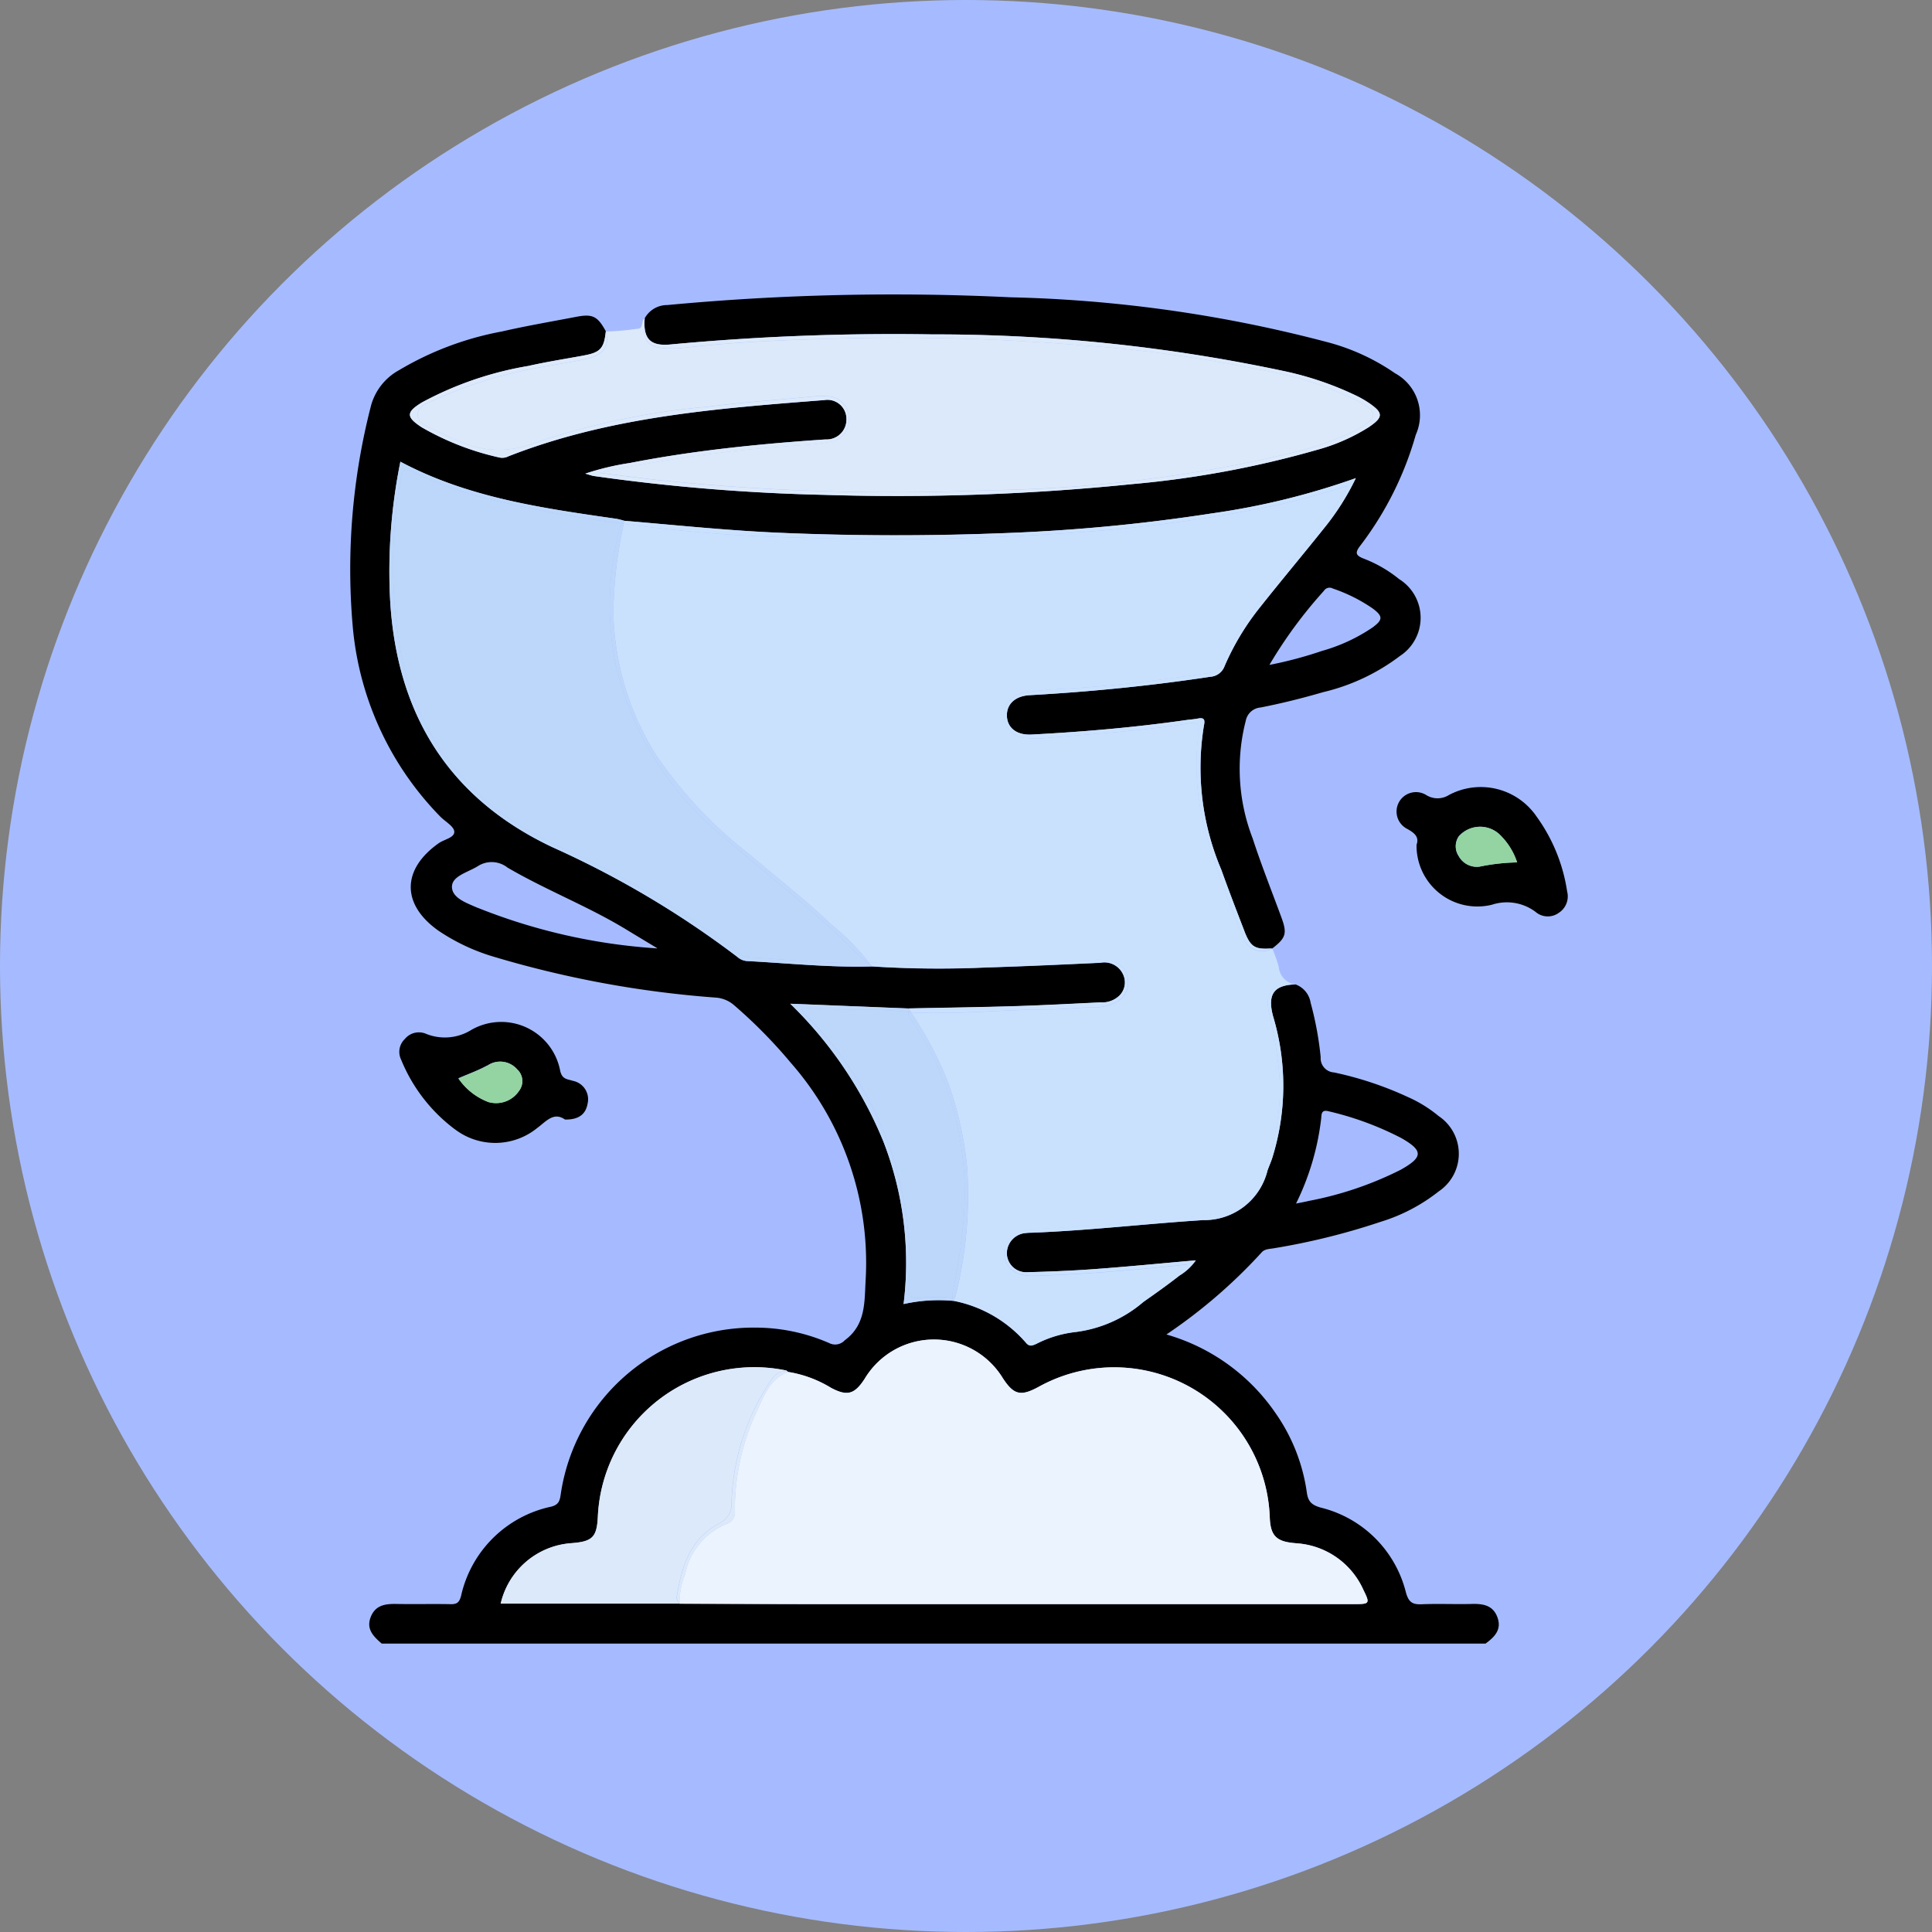<svg xmlns="http://www.w3.org/2000/svg" xmlns:xlink="http://www.w3.org/1999/xlink" width="105" height="105" viewBox="0 0 105 105">
  <rect x="0" y="0" width="105" height="105" fill="#808080" stroke="none"/>
  <defs>
    <clipPath id="clip-path">
      <rect id="Rectángulo_42493" data-name="Rectángulo 42493" width="66.2" height="73.325" fill="none"/>
    </clipPath>
  </defs>
  <g id="_47" data-name="47" transform="translate(4688 6084)">
    <circle id="Elipse_4917" data-name="Elipse 4917" cx="52.5" cy="52.5" r="52.5" transform="translate(-4688 -6084)" fill="#a6bbff"/>
    <g id="Grupo_169304" data-name="Grupo 169304" transform="translate(-4669 -6068)">
      <g id="Grupo_169303" data-name="Grupo 169303" clip-path="url(#clip-path)">
        <path id="Trazado_160989" data-name="Trazado 160989" d="M60.987,71.172c-.906.022-1.814-.021-2.719.016-.5.02-.709-.106-.858-.637a6.319,6.319,0,0,0-4.625-4.615c-.505-.142-.695-.336-.761-.819a9.918,9.918,0,0,0-1.717-4.34,10.78,10.78,0,0,0-5.915-4.251,28.583,28.583,0,0,0,5.177-4.462c.169-.192.428-.181.662-.223A37.2,37.2,0,0,0,56.045,50.4a9.6,9.6,0,0,0,3.144-1.649,2.462,2.462,0,0,0,0-4.094,7.147,7.147,0,0,0-1.7-1.048,18.8,18.8,0,0,0-3.986-1.324.774.774,0,0,1-.727-.833,17.9,17.9,0,0,0-.545-2.949,1.27,1.27,0,0,0-.816-1c-1.176.032-1.544.527-1.23,1.72a13.14,13.14,0,0,1-.05,7.74c-.076.225-.176.441-.252.666a3.539,3.539,0,0,1-3.5,2.683c-3.112.2-6.216.568-9.336.686a2.767,2.767,0,0,0-.356.023,1.109,1.109,0,0,0-.975,1.136,1.044,1.044,0,0,0,1.106.987c1.238-.031,2.478-.081,3.714-.173,1.8-.133,3.607-.31,5.451-.472a2.931,2.931,0,0,1-.89.828c-.637.5-1.3.97-1.959,1.436A6.994,6.994,0,0,1,39.425,56.4a6.126,6.126,0,0,0-2.107.643c-.211.092-.367.166-.557-.061A6.959,6.959,0,0,0,32.819,54.7a8.733,8.733,0,0,0-2.712.173,18.168,18.168,0,0,0-1.1-8.843,22.122,22.122,0,0,0-5.056-7.476l6.429.257c1.905-.039,3.81-.063,5.715-.121,1.572-.048,3.143-.131,4.714-.208a1.342,1.342,0,0,0,1.041-.383,1.013,1.013,0,0,0,.19-1.13,1.118,1.118,0,0,0-1.233-.64c-2.1.1-4.191.193-6.287.259a56.9,56.9,0,0,1-6.144-.062c-2.269.065-4.524-.175-6.784-.293a.876.876,0,0,1-.513-.22,51.4,51.4,0,0,0-10.046-5.964C5.352,27.366,2.548,22.765,2.2,16.582a30.007,30.007,0,0,1,.559-7.491c3.7,1.969,7.731,2.526,11.758,3.106a3.76,3.76,0,0,1,.409.105c2.825.236,5.645.534,8.48.653q5.973.252,11.944.026A96.9,96.9,0,0,0,46.874,11.9a39.975,39.975,0,0,0,7.813-1.915,13.708,13.708,0,0,1-1.71,2.7C51.8,14.155,50.59,15.6,49.422,17.074a13.991,13.991,0,0,0-1.864,3.118.887.887,0,0,1-.785.59c-3.255.491-6.526.814-9.811,1-.775.043-1.247.472-1.238,1.106.009.66.519,1.077,1.343,1.034,2.81-.147,5.611-.391,8.4-.787.212-.03.428-.041.637-.083.355-.07.392.077.327.384a14.174,14.174,0,0,0,.947,7.837c.4,1.119.828,2.228,1.256,3.337.336.87.578,1.011,1.51.937.75-.574.818-.823.493-1.7-.526-1.427-1.089-2.843-1.56-4.288a10.484,10.484,0,0,1-.372-6.389.892.892,0,0,1,.811-.72c1.142-.224,2.276-.507,3.394-.833a11.125,11.125,0,0,0,4.168-1.962,2.478,2.478,0,0,0-.041-4.184,7.053,7.053,0,0,0-1.908-1.106c-.441-.172-.511-.309-.2-.71a18.017,18.017,0,0,0,3.016-6.028,2.592,2.592,0,0,0-1.125-3.339,11.678,11.678,0,0,0-3.744-1.709A73.907,73.907,0,0,0,35.917.157,131.413,131.413,0,0,0,17.264.579a1.386,1.386,0,0,0-1.226.721c-.082,1.1.288,1.521,1.39,1.421a130.164,130.164,0,0,1,14.222-.549,91.116,91.116,0,0,1,19.1,1.987,17.3,17.3,0,0,1,4.041,1.383,5.706,5.706,0,0,1,.616.361c.787.541.784.771-.029,1.319a10.378,10.378,0,0,1-2.8,1.225,53.594,53.594,0,0,1-10.03,1.86,126.244,126.244,0,0,1-16.722.586A105.779,105.779,0,0,1,13.28,9.869a4.819,4.819,0,0,1-.469-.13,14.472,14.472,0,0,1,2.412-.577q1.192-.232,2.393-.418c2.735-.423,5.488-.679,8.249-.864a1.078,1.078,0,0,0,1.14-1.112,1.034,1.034,0,0,0-1.2-1.025C19.981,6.2,14.154,6.636,8.636,8.8a.734.734,0,0,1-.482.069A14.867,14.867,0,0,1,3.915,7.219c-.85-.558-.851-.818.017-1.347A18.634,18.634,0,0,1,9.709,3.889c1-.225,2.012-.384,3.02-.568.9-.164,1.1-.384,1.2-1.309-.446-.823-.716-.964-1.6-.795-1.355.259-2.718.492-4.062.8a16.924,16.924,0,0,0-5.578,2.1A3.141,3.141,0,0,0,1.167,6.033,35.572,35.572,0,0,0,.174,18.087a16.879,16.879,0,0,0,4.761,10.3c.268.269.737.525.754.807.019.337-.548.421-.846.633-2.018,1.427-2.03,3.33-.012,4.756a10.9,10.9,0,0,0,2.887,1.378A56.523,56.523,0,0,0,19.91,38.218a1.7,1.7,0,0,1,1.01.433,26.922,26.922,0,0,1,3.057,3.109,16.474,16.474,0,0,1,4.07,11.79c-.072,1.173.029,2.437-1.138,3.293a.709.709,0,0,1-.847.149,10.033,10.033,0,0,0-3.955-.839,10.594,10.594,0,0,0-10.637,9.088c-.049.333-.119.542-.514.642a6.375,6.375,0,0,0-4.9,4.859c-.1.363-.235.447-.572.441-.978-.018-1.956.006-2.934-.011-.606-.011-1.15.056-1.405.717s.163,1.056.6,1.436H61.737c.481-.352.888-.752.648-1.419s-.781-.75-1.4-.735M52.8,44.819c.029-.237-.017-.543.427-.419a16.845,16.845,0,0,1,3.934,1.453c1.2.686,1.187,1.037-.045,1.726a18.907,18.907,0,0,1-4.979,1.687c-.2.049-.413.086-.7.145A14.071,14.071,0,0,0,52.8,44.819m2.8-27.752c.561.42.566.61.01,1.024a9.448,9.448,0,0,1-2.77,1.287,21.655,21.655,0,0,1-2.85.758,24.632,24.632,0,0,1,2.961-4.024.363.363,0,0,1,.485-.127A8.769,8.769,0,0,1,55.6,17.067M6.963,33.342c-.573-.258-1.415-.527-1.4-1.164.014-.571.873-.773,1.4-1.1a1.39,1.39,0,0,1,1.622.075c2.094,1.225,4.373,2.1,6.451,3.364.565.344,1.132.684,1.7,1.027a31.677,31.677,0,0,1-9.768-2.205M54.626,71.177q-14.272,0-28.544,0c-2.718,0-5.436-.015-8.154-.022H8.213a4.253,4.253,0,0,1,3.8-3.281c1.209-.087,1.435-.319,1.484-1.521a8.513,8.513,0,0,1,10.223-7.87c.042.009.077.052.116.079a6.39,6.39,0,0,1,2.323.859c.885.471,1.284.365,1.838-.491A4.386,4.386,0,0,1,35.5,58.9c.6.913.971,1,1.952.468a8.463,8.463,0,0,1,12.556,7.1c.038,1.01.36,1.32,1.4,1.4A4.288,4.288,0,0,1,55.1,70.414c.363.728.33.762-.477.762" transform="translate(0 0)"/>
        <path id="Trazado_160990" data-name="Trazado 160990" d="M58.59,42.12a48.441,48.441,0,0,1-1.953-5.452,13.839,13.839,0,0,1-.41-5.525c.067-.515-.137-.573-.552-.505-2.519.413-5.067.555-7.606.785a6.47,6.47,0,0,1-1.143.011,1.266,1.266,0,0,1-1.287-1.19,1.282,1.282,0,0,1,1.126-1.282,18.2,18.2,0,0,1,2.061-.2c2.6-.137,5.174-.458,7.745-.834a1.04,1.04,0,0,0,.923-.568c1.157-2.591,3.089-4.627,4.858-6.781a17.068,17.068,0,0,0,1.977-2.848c-1.415.433-2.736.8-4.077,1.093a81.9,81.9,0,0,1-9.267,1.33,140.81,140.81,0,0,1-16.217.391,83,83,0,0,1-9.683-.742l-.1-.015a23.688,23.688,0,0,0-.565,4.846,15.083,15.083,0,0,0,2.3,7.68,23.262,23.262,0,0,0,5.1,5.436c1.481,1.262,3.023,2.453,4.433,3.8a13.406,13.406,0,0,1,2.07,2.095c.1,0,.2,0,.3-.009a36.133,36.133,0,0,0,5.422.1c2.162-.134,4.327-.124,6.489-.249a3.569,3.569,0,0,1,.855.044,1.105,1.105,0,0,1,.988.981,1.168,1.168,0,0,1-.666,1.3,2.653,2.653,0,0,1-1.247.264c-.738,0-1.476.106-2.207.106-2.547,0-5.087.292-7.634.166l-.019,0a19.6,19.6,0,0,1,1.983,3.742,19.253,19.253,0,0,1,1.063,4.7,22.476,22.476,0,0,1-.652,7.041.214.214,0,0,1-.016.041,6.357,6.357,0,0,1,3.553,1.875.956.956,0,0,0,1.207.277,5.723,5.723,0,0,1,1.852-.526,6.264,6.264,0,0,0,3.239-1.381c.923-.661,1.868-1.291,2.765-2.068-2.721.293-5.4.518-8.083.612a3.342,3.342,0,0,1-.855-.049,1.209,1.209,0,0,1-.3-2.292,1.559,1.559,0,0,1,.685-.188c2.213-.092,4.421-.254,6.628-.443,1.4-.12,2.8-.3,4.189-.492a1.462,1.462,0,0,0,1.077-.735,11.117,11.117,0,0,0,1.586-7.543,21.246,21.246,0,0,0-.453-2.462c-.294-1.231.174-1.746,1.433-1.628a1.05,1.05,0,0,1-.922-.95,7.07,7.07,0,0,0-.353-1,1.117,1.117,0,0,1-1.636-.748" transform="translate(-10.084 -7.322)" fill="#cae1fe"/>
        <path id="Trazado_160991" data-name="Trazado 160991" d="M73.08,65.5a21.022,21.022,0,0,1,.453,2.462,11.11,11.11,0,0,1-1.586,7.543,1.461,1.461,0,0,1-1.076.735c-1.393.19-2.787.373-4.189.492-2.207.189-4.416.352-6.629.443a1.555,1.555,0,0,0-.684.188,1.21,1.21,0,0,0,.3,2.293,3.342,3.342,0,0,0,.855.049c2.686-.094,5.362-.319,8.083-.612-.9.778-1.842,1.406-2.765,2.068a6.256,6.256,0,0,1-3.239,1.38,5.752,5.752,0,0,0-1.852.526.955.955,0,0,1-1.207-.277,6.355,6.355,0,0,0-3.553-1.875c-.02.052-.051.1-.076.154a6.955,6.955,0,0,1,3.942,2.281c.19.227.347.152.558.061a6.123,6.123,0,0,1,2.106-.643,7,7,0,0,0,3.718-1.638C66.9,80.669,67.56,80.2,68.2,79.7a2.939,2.939,0,0,0,.89-.828c-1.844.162-3.646.339-5.45.472-1.236.092-2.475.141-3.714.173a1.044,1.044,0,0,1-1.105-.987,1.108,1.108,0,0,1,.975-1.136,2.767,2.767,0,0,1,.356-.023c3.121-.117,6.224-.49,9.336-.686A3.54,3.54,0,0,0,72.981,74c.076-.224.176-.441.252-.666a13.135,13.135,0,0,0,.05-7.74c-.314-1.193.055-1.687,1.23-1.72-1.26-.118-1.727.4-1.433,1.628" transform="translate(-23.097 -26.377)" fill="#cae1fe"/>
        <path id="Trazado_160992" data-name="Trazado 160992" d="M50.4,64.46c2.547.126,5.087-.166,7.634-.166.731,0,1.47-.106,2.208-.106a2.65,2.65,0,0,0,1.246-.264,1.168,1.168,0,0,0,.666-1.3,1.106,1.106,0,0,0-.988-.981,3.539,3.539,0,0,0-.855-.043c-2.161.125-4.327.115-6.489.249a36.211,36.211,0,0,1-5.422-.1c-.1.005-.2.006-.3.009.046.07.1.13.146.2a56.9,56.9,0,0,0,6.144.062c2.1-.066,4.191-.163,6.287-.259a1.118,1.118,0,0,1,1.233.64,1.013,1.013,0,0,1-.189,1.13,1.344,1.344,0,0,1-1.042.383c-1.571.077-3.142.16-4.714.208-1.905.058-3.81.083-5.716.122.046.07.089.141.134.211l.019,0" transform="translate(-19.868 -25.441)" fill="#cae1fe"/>
        <path id="Trazado_160993" data-name="Trazado 160993" d="M59.115,41.634c-.428-1.109-.856-2.218-1.256-3.337a14.174,14.174,0,0,1-.947-7.837c.065-.307.028-.455-.327-.384-.21.042-.426.053-.637.083-2.787.4-5.588.639-8.4.787-.824.043-1.334-.374-1.343-1.034-.009-.633.463-1.063,1.238-1.106,3.285-.184,6.556-.505,9.811-1a.888.888,0,0,0,.785-.589A13.978,13.978,0,0,1,59.905,24.1c1.168-1.477,2.381-2.918,3.555-4.39a13.7,13.7,0,0,0,1.71-2.7,39.972,39.972,0,0,1-7.814,1.916,96.876,96.876,0,0,1-11.524,1.083q-5.971.232-11.944-.025c-2.836-.12-5.655-.417-8.479-.654-.011.053-.02.106-.031.158l.1.016a82.987,82.987,0,0,0,9.683.742,140.684,140.684,0,0,0,16.217-.391,81.923,81.923,0,0,0,9.267-1.329c1.341-.293,2.662-.66,4.077-1.093a17.1,17.1,0,0,1-1.977,2.848c-1.769,2.153-3.7,4.19-4.858,6.782a1.041,1.041,0,0,1-.923.567c-2.571.376-5.147.7-7.745.834a18.221,18.221,0,0,0-2.061.2,1.283,1.283,0,0,0-1.126,1.282,1.267,1.267,0,0,0,1.288,1.19,6.471,6.471,0,0,0,1.143-.011c2.539-.229,5.086-.373,7.606-.785.414-.068.619-.011.551.5a13.849,13.849,0,0,0,.41,5.525,48.442,48.442,0,0,0,1.953,5.452,1.117,1.117,0,0,0,1.636.748c-.931.073-1.174-.068-1.51-.937" transform="translate(-10.483 -7.025)" fill="#cae1fe"/>
        <path id="Trazado_160994" data-name="Trazado 160994" d="M15.623,4.378c-.832.214-1.687.315-2.53.481a23.5,23.5,0,0,0-5.8,1.762c-.392.19-.978.321-.983.826s.575.638.961.855a11.07,11.07,0,0,0,1.238.559A5.166,5.166,0,0,0,12.627,9a39.921,39.921,0,0,1,9.43-1.981c1.939-.252,3.89-.376,5.834-.569a3.324,3.324,0,0,1,.644,0,1.173,1.173,0,0,1,1.2,1.172,1.174,1.174,0,0,1-1.049,1.313,13.739,13.739,0,0,1-1.705.184,76.5,76.5,0,0,0-10.787,1.49c.9.123,1.646.2,2.389.3.78.106,1.565.162,2.347.245a123.2,123.2,0,0,0,16.434.4A75.025,75.025,0,0,0,53.869,9.512a16.033,16.033,0,0,0,3.367-1.189c.127-.065.253-.134.374-.211.832-.523.834-.8,0-1.288a18.119,18.119,0,0,0-5.412-1.793,73.984,73.984,0,0,0-9.7-1.343A120.834,120.834,0,0,0,29.779,3.3c-3,.073-6,.168-8.988.517a5.813,5.813,0,0,1-.714.038c-1.285-.009-1.58-.346-1.432-1.634-.224.126-.023.575-.424.563a13.472,13.472,0,0,1-1.69.148c.217.723-.084,1.238-.907,1.45" transform="translate(-2.606 -0.915)" fill="#dce9fa"/>
        <path id="Trazado_160995" data-name="Trazado 160995" d="M15.037,4.237c-1.008.184-2.021.343-3.02.568A18.658,18.658,0,0,0,6.239,6.787c-.868.53-.868.789-.017,1.347a14.847,14.847,0,0,0,4.239,1.646.732.732,0,0,0,.481-.069c5.518-2.161,11.345-2.6,17.166-3.053a1.033,1.033,0,0,1,1.2,1.025A1.078,1.078,0,0,1,28.173,8.8c-2.76.185-5.513.441-8.248.863q-1.2.186-2.394.418a14.48,14.48,0,0,0-2.412.576c.251.07.358.114.469.13a105.78,105.78,0,0,0,12.541,1.024,126.244,126.244,0,0,0,16.722-.586,53.609,53.609,0,0,0,10.031-1.86,10.378,10.378,0,0,0,2.8-1.225c.813-.548.815-.778.029-1.319a5.7,5.7,0,0,0-.615-.361,17.346,17.346,0,0,0-4.041-1.383,91.19,91.19,0,0,0-19.1-1.987,130.311,130.311,0,0,0-14.222.549c-1.1.1-1.472-.321-1.39-1.42C18.2,3.5,18.494,3.841,19.778,3.85a5.813,5.813,0,0,0,.714-.038c2.985-.349,5.989-.444,8.987-.517a120.829,120.829,0,0,1,12.715.394,73.979,73.979,0,0,1,9.7,1.343,18.119,18.119,0,0,1,5.412,1.793c.839.488.836.765,0,1.288-.121.076-.247.146-.374.211a16.044,16.044,0,0,1-3.367,1.189A75.025,75.025,0,0,1,37.065,11.56a123.208,123.208,0,0,1-16.434-.4c-.782-.083-1.567-.139-2.347-.245-.744-.1-1.49-.177-2.389-.3a76.5,76.5,0,0,1,10.787-1.49,13.739,13.739,0,0,0,1.705-.184,1.175,1.175,0,0,0,1.049-1.313,1.174,1.174,0,0,0-1.2-1.172,3.318,3.318,0,0,0-.643,0c-1.945.194-3.895.317-5.834.569A39.932,39.932,0,0,0,12.328,9a5.165,5.165,0,0,1-4.119-.143A11.078,11.078,0,0,1,6.971,8.3c-.386-.217-.965-.355-.961-.855s.59-.636.982-.826a23.515,23.515,0,0,1,5.8-1.762c.843-.166,1.7-.268,2.53-.481s1.123-.727.907-1.45c-.092.926-.3,1.145-1.2,1.309" transform="translate(-2.308 -0.915)" fill="#dce9fa"/>
        <path id="Trazado_160996" data-name="Trazado 160996" d="M106.2,51.272a9.277,9.277,0,0,0-1.659-4.05,3.672,3.672,0,0,0-4.762-1.168,1.157,1.157,0,0,1-1.228.005,1.056,1.056,0,1,0-1.049,1.831c.4.222.672.437.517.869a3.306,3.306,0,0,0,4.1,3.257,2.6,2.6,0,0,1,2.36.383,1.018,1.018,0,0,0,1.264.063,1.063,1.063,0,0,0,.454-1.189m-4.757-1.326a1.119,1.119,0,0,1-1.135-.579.958.958,0,0,1,.013-1.075,1.546,1.546,0,0,1,2.162-.137,3.694,3.694,0,0,1,1,1.561,11.119,11.119,0,0,0-2.045.231" transform="translate(-40.033 -18.847)"/>
        <path id="Trazado_160997" data-name="Trazado 160997" d="M7.644,73.223a3.611,3.611,0,0,0,4.45-.077c.492-.361.9-.9,1.516-.464.7.011,1.119-.249,1.227-.858a1.022,1.022,0,0,0-.8-1.246c-.3-.1-.579-.069-.688-.544a3.261,3.261,0,0,0-4.825-2.226,2.725,2.725,0,0,1-2.45.221.988.988,0,0,0-1.168.275.965.965,0,0,0-.2,1.128,8.939,8.939,0,0,0,2.935,3.792m1.749-3.474a1.22,1.22,0,0,1,1.614.2.869.869,0,0,1,.105,1.176,1.5,1.5,0,0,1-1.631.612,3.443,3.443,0,0,1-1.665-1.3c.552-.239,1.086-.429,1.577-.7" transform="translate(-1.904 -27.837)"/>
        <path id="Trazado_160998" data-name="Trazado 160998" d="M64.02,107.84c-1.037-.082-1.359-.392-1.4-1.4a8.463,8.463,0,0,0-12.556-7.1c-.98.535-1.356.445-1.952-.468a4.386,4.386,0,0,0-7.508.029c-.555.856-.953.962-1.838.491a6.391,6.391,0,0,0-2.323-.86c-.988.354-1.312,1.3-1.687,2.1a12.6,12.6,0,0,0-1.21,5.439.648.648,0,0,1-.451.716,3.755,3.755,0,0,0-2.256,2.742,4.021,4.021,0,0,0-.3,1.6c2.718.008,5.436.022,8.154.023q14.272,0,28.544,0c.806,0,.839-.034.477-.763a4.289,4.289,0,0,0-3.694-2.544" transform="translate(-12.61 -39.97)" fill="#ebf3fe"/>
        <path id="Trazado_160999" data-name="Trazado 160999" d="M22.147,36.333A17.133,17.133,0,0,1,16.112,26.8a16.512,16.512,0,0,1,.228-7.36.886.886,0,0,1,.113-.278,64.48,64.48,0,0,1-7.1-1.3,19.963,19.963,0,0,1-4.239-1.494c-.407-.21-.592-.159-.664.323a26.69,26.69,0,0,0,.073,9.875,14.067,14.067,0,0,0,6.841,9.273c1.13.68,2.355,1.15,3.52,1.747a49.387,49.387,0,0,1,7.712,4.77,1.474,1.474,0,0,0,.824.39c2.125.111,4.245.356,6.378.288-.691-.566-1.285-1.237-1.945-1.837-1.851-1.683-3.815-3.231-5.707-4.862" transform="translate(-1.662 -6.712)" fill="#bdd7fa"/>
        <path id="Trazado_161000" data-name="Trazado 161000" d="M23.277,42.431a1.477,1.477,0,0,1-.825-.39,49.382,49.382,0,0,0-7.712-4.77c-1.166-.6-2.391-1.066-3.52-1.747a14.066,14.066,0,0,1-6.841-9.273,26.678,26.678,0,0,1-.073-9.875c.072-.482.256-.532.664-.323a19.947,19.947,0,0,0,4.239,1.494,64.531,64.531,0,0,0,7.1,1.3.492.492,0,0,1,.136-.144,3.889,3.889,0,0,0-.408-.105c-4.027-.58-8.06-1.137-11.758-3.106a30.007,30.007,0,0,0-.559,7.491c.349,6.182,3.152,10.784,8.835,13.462A51.374,51.374,0,0,1,22.6,42.406a.881.881,0,0,0,.513.22c2.261.117,4.516.358,6.784.293-.084-.063-.161-.134-.242-.2-2.134.069-4.252-.177-6.378-.288" transform="translate(-1.518 -6.398)" fill="#bdd7fa"/>
        <path id="Trazado_161001" data-name="Trazado 161001" d="M24.627,21.483a16.5,16.5,0,0,0-.228,7.36,17.13,17.13,0,0,0,6.035,9.537c1.892,1.632,3.855,3.179,5.706,4.862.66.6,1.254,1.271,1.945,1.837l.1,0a13.414,13.414,0,0,0-2.07-2.1c-1.41-1.346-2.952-2.537-4.433-3.8a23.238,23.238,0,0,1-5.1-5.436,15.077,15.077,0,0,1-2.3-7.68,23.651,23.651,0,0,1,.565-4.846l-.106-.015a.9.9,0,0,0-.112.278" transform="translate(-9.948 -8.759)" fill="#bdd7fa"/>
        <path id="Trazado_161002" data-name="Trazado 161002" d="M25.2,21.1l.106.015c.01-.053.019-.106.029-.158a.483.483,0,0,0-.136.143" transform="translate(-10.409 -8.658)" fill="#bdd7fa"/>
        <path id="Trazado_161003" data-name="Trazado 161003" d="M47.937,61.878c.081.066.158.137.242.2-.043-.073-.1-.133-.146-.2l-.1,0" transform="translate(-19.801 -25.558)" fill="#bdd7fa"/>
        <path id="Trazado_161004" data-name="Trazado 161004" d="M23.559,111.79c.255-1.621.726-3.134,2.3-3.972a1.166,1.166,0,0,0,.677-1.122,12.419,12.419,0,0,1,1.977-6.4c.255-.379.495-.851,1.1-.715-.039-.027-.074-.069-.116-.079a8.513,8.513,0,0,0-10.223,7.87c-.049,1.2-.276,1.434-1.484,1.521a4.253,4.253,0,0,0-3.8,3.281h9.714a.455.455,0,0,1-.15-.387" transform="translate(-5.78 -41.024)" fill="#dce9fa"/>
        <path id="Trazado_161005" data-name="Trazado 161005" d="M33,108.008a.648.648,0,0,0,.451-.716,12.589,12.589,0,0,1,1.21-5.439c.375-.8.7-1.746,1.687-2.1-.609-.136-.848.337-1.1.715a12.426,12.426,0,0,0-1.977,6.4,1.166,1.166,0,0,1-.676,1.122c-1.574.838-2.045,2.351-2.3,3.972a.456.456,0,0,0,.15.387,4.022,4.022,0,0,1,.3-1.6A3.755,3.755,0,0,1,33,108.008" transform="translate(-12.508 -41.194)" fill="#dce9fa"/>
        <path id="Trazado_161006" data-name="Trazado 161006" d="M50.139,81.2a32.893,32.893,0,0,0,.526-3.606,16.744,16.744,0,0,0-2.689-10.682c-.129-.2-.32-.389-.326-.64-1.9-.227-3.817-.032-5.771-.243.06.347.3.485.468.669a18.981,18.981,0,0,1,5.341,14.538c-.03.434.037.613.516.572a13.8,13.8,0,0,1,1.864-.008,1.689,1.689,0,0,1,.072-.6" transform="translate(-17.298 -27.275)" fill="#bdd7fa"/>
        <path id="Trazado_161007" data-name="Trazado 161007" d="M47.761,81.664c-.478.042-.545-.138-.515-.572A18.978,18.978,0,0,0,41.9,66.554c-.166-.183-.407-.321-.468-.669,1.955.211,3.872.016,5.772.244a.531.531,0,0,1,.03-.194l-6.429-.258a22.13,22.13,0,0,1,5.056,7.476A18.168,18.168,0,0,1,46.964,82a8.733,8.733,0,0,1,2.712-.173.585.585,0,0,1-.05-.169,13.91,13.91,0,0,0-1.864.008" transform="translate(-16.856 -27.128)" fill="#bdd7fa"/>
        <path id="Trazado_161008" data-name="Trazado 161008" d="M52.037,67.086a16.746,16.746,0,0,1,2.689,10.682,33,33,0,0,1-.526,3.605,1.679,1.679,0,0,0-.072.6l.066,0,.06.013a.214.214,0,0,0,.016-.04,22.476,22.476,0,0,0,.652-7.041,19.253,19.253,0,0,0-1.063-4.7,19.6,19.6,0,0,0-1.983-3.742c-.055-.007-.11-.011-.164-.018,0,.251.2.436.326.64" transform="translate(-21.36 -27.446)" fill="#bdd7fa"/>
        <path id="Trazado_161009" data-name="Trazado 161009" d="M55.9,92.9l-.066,0a.58.58,0,0,0,.05.169c.025-.052.055-.1.075-.154L55.9,92.9" transform="translate(-23.061 -38.373)" fill="#bdd7fa"/>
        <path id="Trazado_161010" data-name="Trazado 161010" d="M51.711,66.31c.055.006.11.01.164.018-.045-.07-.089-.141-.134-.211a.535.535,0,0,0-.03.194" transform="translate(-21.36 -27.31)" fill="#bdd7fa"/>
        <path id="Trazado_161011" data-name="Trazado 161011" d="M102.6,49.81a.958.958,0,0,0-.012,1.075,1.118,1.118,0,0,0,1.134.579,11.12,11.12,0,0,1,2.045-.23,3.7,3.7,0,0,0-1-1.561,1.547,1.547,0,0,0-2.163.137" transform="translate(-42.309 -20.364)" fill="#93d4a2"/>
        <path id="Trazado_161012" data-name="Trazado 161012" d="M11.739,73.25a1.5,1.5,0,0,0,1.63-.612.87.87,0,0,0-.1-1.176,1.22,1.22,0,0,0-1.614-.2c-.492.268-1.025.457-1.577.7a3.439,3.439,0,0,0,1.665,1.295" transform="translate(-4.161 -29.346)" fill="#94d4a2"/>
      </g>
    </g>
  </g>
</svg>
